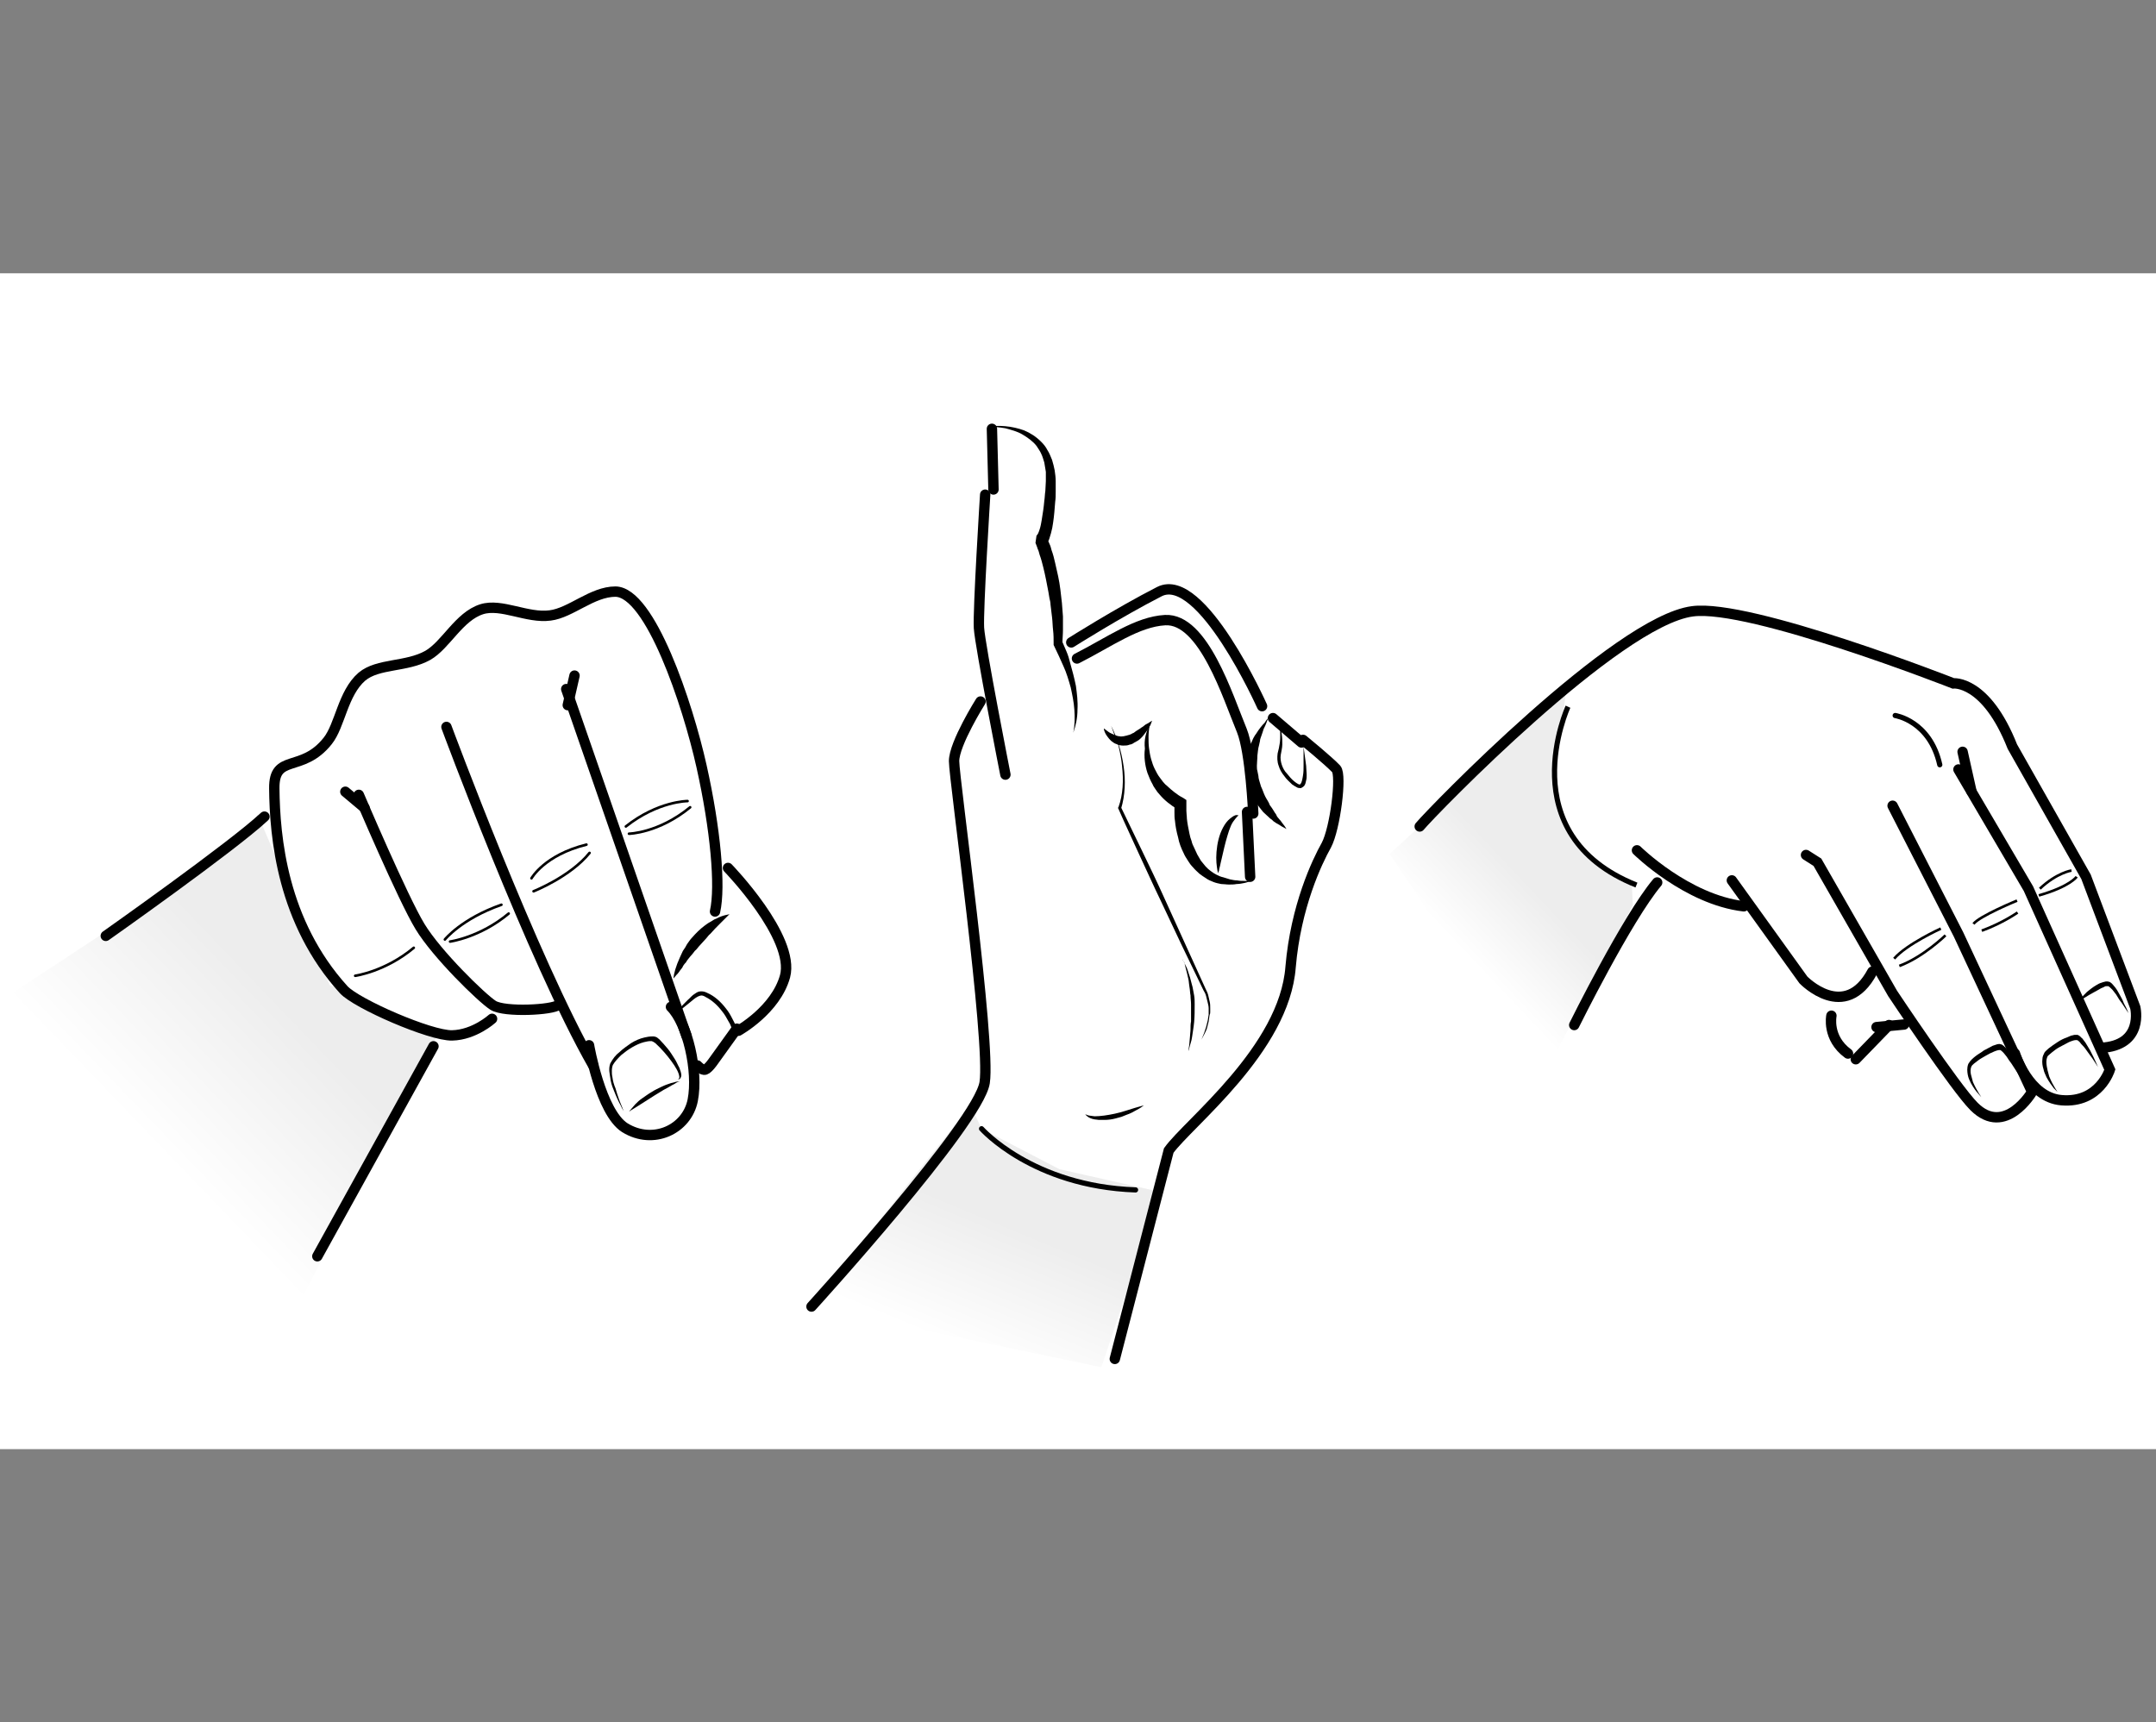 <?xml version="1.0" encoding="UTF-8"?>
<svg id="Lager_1" data-name="Lager 1" xmlns="http://www.w3.org/2000/svg" xmlns:xlink="http://www.w3.org/1999/xlink" viewBox="0 0 415.8 332.22">
  <rect x="0" y="0" width="415.8" height="332.22" fill="#808080" stroke="none"/>
  <defs>
    <style>
      .cls-1 {
        fill: url(#linear-gradient-2);
      }

      .cls-2 {
        fill: #fff;
      }

      .cls-3, .cls-4, .cls-5, .cls-6, .cls-7 {
        fill: none;
        stroke: #000;
      }

      .cls-3, .cls-5, .cls-6 {
        stroke-linecap: round;
      }

      .cls-4, .cls-5 {
        stroke-width: .5px;
      }

      .cls-6 {
        stroke-width: 2px;
      }

      .cls-8 {
        fill: url(#linear-gradient-3);
      }

      .cls-9 {
        fill: url(#linear-gradient);
      }
    </style>
    <linearGradient id="linear-gradient" x1="-1073.56" y1="-546.23" x2="-1037.2" y2="-553.02" gradientTransform="translate(210.27 -969.58) rotate(-54.42) scale(1 -1)" gradientUnits="userSpaceOnUse">
      <stop offset="0" stop-color="#fff"/>
      <stop offset="1" stop-color="#ededed"/>
    </linearGradient>
    <linearGradient id="linear-gradient-2" x1="183.76" y1="1222.19" x2="193.57" y2="1198.51" gradientTransform="translate(0 -962.66)" gradientUnits="userSpaceOnUse">
      <stop offset="0" stop-color="#fff"/>
      <stop offset="1" stop-color="#ededed"/>
    </linearGradient>
    <linearGradient id="linear-gradient-3" x1="472.46" y1="-297.55" x2="482.7" y2="-282.36" gradientTransform="translate(-111.95 -208.42) rotate(12.66) scale(1 -1)" gradientUnits="userSpaceOnUse">
      <stop offset="0" stop-color="#fff"/>
      <stop offset="1" stop-color="#ededed"/>
    </linearGradient>
  </defs>
  <rect class="cls-2" y="52.71" width="416" height="226.8"/>
  <g>
    <polygon class="cls-9" points="57.4 252.01 84.5 199.31 63.6 190.01 55.6 170.91 49.7 157.11 45.1 162.41 33.9 170.81 -.6 193.51 57.4 252.01"/>
    <path class="cls-6" d="m20.4,180.51s24.4-17.2,30.6-23"/>
    <path class="cls-6" d="m137.9,175.81c1.1-4.8.1-15.9-2.6-28-2.7-12.1-9.9-33.6-16.6-33.7-4.5,0-8.6,4.1-12.6,4.6-4.4.6-9.4-2.4-13.2-1.2-4.4,1.4-6.9,6.9-10.4,8.9-4.1,2.3-9.6,1.5-12.7,4.1-3.7,3.2-4.2,9.4-6.6,12.4-5,6.3-10.4,2.3-10.3,9.2.1,9.3,1.5,25.7,13.4,38.8,2.5,2.7,16.7,8.9,20.9,8.8,4.3-.1,7.7-3.2,7.7-3.2"/>
    <path class="cls-6" d="m69.2,153.31s8.5,20,11.8,25.4c3.2,5.3,11.9,13.8,14.1,15.2s11.6.9,12.6-.1"/>
    <path class="cls-6" d="m86.1,140.21s16.6,44.8,28.3,65.3"/>
    <path class="cls-6" d="m113.6,201.61s2.2,12.9,6.9,15.9c5.5,3.4,12,.3,13.1-5.3s-1-14.8-4.2-18"/>
    <line class="cls-6" x1="109.2" y1="132.91" x2="132.4" y2="199.81"/>
    <path d="m140.7,176.31s-.7.7-1.9,1.9c-.6.6-1.2,1.2-1.8,1.9-.4.3-.6.7-1,1.1s-.6.7-1,1.1c-.4.4-.6.8-1,1.1-.3.4-.6.8-.9,1.1-.3.4-.6.7-.8,1.1-.3.3-.6.7-.7,1-.2.3-.5.6-.6.8-.2.3-.4.5-.6.7-.3.4-.5.6-.5.6,0,0,0-.3.1-.8s.3-1.2.6-2c.2-.4.3-.8.5-1.2s.4-.9.6-1.3c.3-.4.6-.9.8-1.3.3-.4.6-.9,1-1.3.7-.8,1.5-1.6,2.3-2.2.4-.3.8-.6,1.2-.8.4-.2.7-.5,1.1-.6.7-.4,1.4-.6,1.8-.7.6-.1.8-.2.8-.2Z"/>
    <line class="cls-6" x1="83.6" y1="201.81" x2="61.2" y2="242.31"/>
    <path class="cls-6" d="m140.4,167.41s13,13.4,11,20.9c-1.8,6.5-9,10.5-9,10.5"/>
    <path class="cls-6" d="m142.1,198.41l-4.6,6.4s-.9,1.3-1.5,1.5-1.5-.8-1.5-.8"/>
    <path d="m136.4,204.71s.3-.3.7-.8c.5-.5,1.1-1.2,1.9-2,.4-.4.8-.9,1.2-1.4.2-.3.4-.5.6-.8s.4-.5.4-.8c0-.2-.1-.6-.2-.9-.1-.3-.3-.7-.5-1-.4-.7-.7-1.3-1.2-1.9-.9-1.2-2-2.2-3.2-2.8-.3-.2-.6-.3-.8-.3s-.5.1-.7.2c-.6.3-1,.7-1.5,1.1-1.8,1.5-3.1,2.4-3.1,2.4,0,0,.3-.3.7-.8s1.1-1.2,1.9-2c.5-.4.8-.9,1.5-1.3.3-.2.6-.4,1.1-.4s.8.1,1.2.3c1.4.6,2.6,1.7,3.6,3,.5.6.9,1.3,1.3,2.1.2.4.4.7.5,1.1.1.4.2.8.2,1.3-.1.5-.4.9-.6,1.2-.2.3-.5.6-.7.8-.5.5-.9.9-1.4,1.3-.8.8-1.7,1.3-2.2,1.7-.4.5-.7.7-.7.7Z"/>
    <path d="m130.3,208.41s.1,0,.3-.1.5-.3.4-.7c-.1-.8-.7-1.8-1.5-2.9-.8-1.1-1.9-2.4-3.1-3.5-.2-.1-.4-.3-.5-.3-.1-.1-.1,0-.2-.1h-.3c-.4,0-.7.1-1.2.2-.8.2-1.6.6-2.3,1-.7.4-1.5,1-2.1,1.5-.6.6-1.2,1.2-1.6,1.9-.1.2-.2.7-.2,1.1s0,.8.1,1.2c.1.8.3,1.5.6,2.2.4,1.4.8,2.5,1.1,3.2.3.8.5,1.2.5,1.2,0,0-.3-.4-.6-1.1-.4-.7-.9-1.8-1.4-3.1-.3-.7-.5-1.4-.6-2.2s-.4-1.7,0-2.8c.5-.9,1-1.6,1.8-2.2.6-.6,1.5-1.2,2.2-1.7.8-.5,1.7-.9,2.6-1.1.5-.1.9-.2,1.4-.2h.4c.1,0,.4.1.4.1.3.1.4.3.6.4.6.6,1.2,1.3,1.7,1.9.5.6.9,1.3,1.3,1.9.4.6.6,1.2.9,1.7.2.5.4,1.1.4,1.5,0,.2-.1.4-.2.6-.1.1-.3.2-.4.2-.4.2-.5.2-.5.2Z"/>
    <line class="cls-6" x1="110.8" y1="130.31" x2="109.5" y2="136.01"/>
    <path d="m121.3,214.41s.5-.6,1.2-1.4c.4-.4.8-.8,1.4-1.2s1.1-.8,1.8-1.2c.6-.4,1.3-.7,1.9-1,.6-.3,1.2-.5,1.8-.7.6-.1.9-.3,1.3-.3.3,0,.5-.1.5-.1,0,0-.2.1-.5.2-.3.1-.6.4-1.1.6-.5.3-1,.6-1.6.9-.6.4-1.2.7-1.8,1.1-1.2.8-2.4,1.5-3.3,2.1-1,.6-1.6,1-1.6,1Z"/>
    <path class="cls-5" d="m102.5,169.41s2.5-4.5,10.6-6.5"/>
    <path class="cls-5" d="m102.9,171.91s7.1-2.8,10.8-7.4"/>
    <path class="cls-5" d="m121.3,160.81s5.7-.1,11.8-5.1"/>
    <path class="cls-5" d="m132.6,154.51s-5.7,0-11.9,4.9"/>
    <path class="cls-5" d="m86.8,181.61s5.8-.8,11.3-5.4"/>
    <path class="cls-5" d="m68.5,188.21s5.8-.8,11.3-5.4"/>
    <path class="cls-5" d="m85.8,181.21s3.2-4,10.9-6.7"/>
    <line class="cls-6" x1="66.6" y1="152.71" x2="70.3" y2="155.81"/>
  </g>
  <g>
    <polygon class="cls-1" points="212.4 263.71 223.8 229.91 204.3 225.51 189.3 217.71 187.2 213.21 175.8 227.51 156.5 252.01 212.4 263.71"/>
    <path class="cls-3" d="m189.3,217.71s9.8,11.1,29.7,11.8"/>
    <path class="cls-6" d="m251.3,142.71s5,4.1,6.4,5.6c1.1,1.2-.2,11.5-1.9,14.7-1.8,3.2-5.9,11.8-6.9,23.5-1.2,15.9-19.7,30.1-23.5,35.4l-10.4,40.2"/>
    <path class="cls-6" d="m156.5,252.01s32.2-35.4,33.4-43.2-5.9-58.6-5.9-62,5.1-11.5,5.1-11.5"/>
    <path class="cls-6" d="m193.9,149.41s-4.9-24.9-5.1-28.3c-.2-3.4,1.2-25.7,1.2-25.7"/>
    <line class="cls-6" x1="191.6" y1="94.41" x2="191.3" y2="82.71"/>
    <line class="cls-6" x1="241.1" y1="169.11" x2="240.5" y2="156.61"/>
    <path d="m190.3,82.31c1.2-.2,2.4-.2,3.6-.1,1.2.1,2.5.4,3.6.8,1.2.5,2.3,1.2,3.3,2.2.5.5.9,1,1.2,1.6.4.6.6,1.2.9,1.9.2.7.4,1.4.5,2,.1.7.2,1.4.2,2.1v2c0,.7,0,1.3-.1,2-.1,1.3-.2,2.7-.4,4-.1.7-.2,1.3-.4,2-.1.3-.2.7-.3,1-.1.2-.1.4-.2.5l-.2.4c-.1.1-.1.2-.3.4l.2-1.4c.2.4.3.8.5,1.2s.3.8.4,1.2c.3.8.5,1.6.7,2.5.4,1.7.8,3.4,1,5.1.1.9.2,1.7.3,2.6.1.9.1,1.7.2,2.6v2.6c0,.9-.1,1.7-.1,2.6l-.1-.5c.3.7.6,1.4.9,2.1.3.7.5,1.4.7,2.2.4,1.4.8,2.9,1.1,4.4.2,1.5.4,3,.3,4.6,0,1.5-.3,3-.8,4.4.3-1.5.3-3,.2-4.4-.1-1.5-.4-2.9-.7-4.3-.4-1.4-.8-2.8-1.4-4.1-.3-.7-.6-1.3-.9-2-.3-.6-.6-1.3-.9-1.9l-.1-.2v-.3c0-.8,0-1.7-.1-2.5s-.1-1.7-.2-2.5c-.1-.8-.2-1.6-.3-2.5,0-.4-.1-.8-.2-1.2-.1-.4-.1-.8-.2-1.2-.3-1.6-.6-3.2-1-4.8-.2-.8-.4-1.6-.7-2.4-.1-.4-.2-.8-.4-1.2-.1-.4-.3-.8-.4-1.1l.2-1.4c-.1.1,0,0,0,0l.1-.1c.1-.1.1-.2.2-.3.1-.2.2-.5.3-.8.2-.6.3-1.2.4-1.8.2-1.2.4-2.5.5-3.7.1-.6.1-1.3.2-1.9,0-.6.1-1.3.1-1.9v-1.8c-.1-.6-.2-1.2-.3-1.8-.2-.6-.3-1.1-.6-1.7-.2-.5-.6-1-.9-1.5-.7-.9-1.7-1.6-2.7-2.2s-2.2-.9-3.3-1.2c-1.1-.2-2.3-.3-3.6-.3Z"/>
    <path class="cls-6" d="m207.7,127.01c6.3-3.2,11.6-7.1,17-7.4,7.4-.4,12.1,14.8,14.8,21.3,1.7,4.2,2.2,16,2.2,16"/>
    <path class="cls-6" d="m206.6,123.91s9-5.7,17-9.8c8.1-4.1,19.8,22.1,19.8,22.1"/>
    <path d="m212.9,140.51s.2.1.4.3c.3.2.6.5,1.1.7.2.1.5.2.7.3.3.1.5.2.8.2.3.1.5,0,.8,0,.3-.1.6-.1.8-.2l.4-.1c.1-.1.3-.1.4-.2.1-.1.3-.1.4-.2.1-.1.3-.2.4-.3.3-.2.5-.3.8-.5.2-.2.5-.3.7-.5s.4-.3.6-.4c.2-.1.4-.2.5-.3.3-.2.5-.3.5-.3,0,0-.1.2-.2.5-.1.2-.1.4-.3.6-.1.2-.2.5-.4.7-.2.3-.4.5-.6.8-.2.3-.5.6-.7.8-.3.3-.6.5-1,.7-.2.1-.4.2-.5.3-.2.1-.4.2-.6.2-.4.2-.9.2-1.3.2s-.9-.1-1.3-.3c-.4-.1-.7-.4-1-.6-.3-.3-.5-.5-.7-.8-.4-.5-.6-1-.7-1.4,0,0,0-.2,0-.2Z"/>
    <path d="m221.7,139.91c-.1.7-.2,1.5-.2,2.2s0,1.5.1,2.2.2,1.4.4,2.1.4,1.3.7,1.9.6,1.2,1,1.7c.2.3.4.5.6.8.2.2.4.5.7.7.5.5,1,.9,1.5,1.3s1.1.8,1.7,1.1l.6.4v2.1c0,.5.1,1,.1,1.5.1,1,.3,1.9.5,2.9.1.5.2.9.4,1.4.1.5.3.9.5,1.3s.4.9.6,1.3c.2.4.5.8.7,1.2.3.4.6.7.9,1.1l.5.5.5.4c.4.3.7.5,1.1.7.4.2.8.4,1.3.5.4.1.9.3,1.3.4.5.1.9.2,1.4.2.5.1.9.1,1.4.1h1.4c-.5.1-.9.3-1.4.4s-1,.2-1.5.2c-.5.1-1,.1-1.5.1s-1-.1-1.5-.1c-.5-.1-1-.2-1.5-.4-.5-.2-1-.4-1.4-.7-.5-.3-.9-.6-1.3-.9-.4-.4-.8-.7-1.2-1.2-.4-.4-.7-.8-1-1.3s-.6-.9-.8-1.4c-.5-1-.9-2-1.1-3.1-.3-1.1-.5-2.1-.6-3.2-.1-.5-.1-1.1-.1-1.6v-1.7l.6,1.1c-1.3-.8-2.5-1.7-3.5-2.9-.3-.3-.5-.6-.7-.9s-.5-.7-.6-1c-.4-.7-.7-1.4-1-2.2-.5-1.5-.7-3.2-.5-4.7-.2-1.7.2-3.2.9-4.5Z"/>
    <path d="m214.3,140.01c1.2,2.4,2,5,2.4,7.8.4,2.7.3,5.6-.5,8.2v-.3c1.4,2.9,2.8,5.8,4.2,8.7,1.4,2.9,2.8,5.8,4.1,8.7l4,8.8,4,8.8h0c.2.4.4.8.5,1.2s.2.8.3,1.3c.1.4.1.9.1,1.3v.6c0,.2,0,.4-.1.6-.1.4-.1.8-.2,1.3-.1.4-.2.8-.3,1.2s-.3.8-.5,1.2l-.6,1.1.5-1.2c.1-.4.3-.8.4-1.2.1-.4.2-.8.3-1.2s.1-.8.2-1.2v-1.2c0-.4-.1-.8-.2-1.2-.1-.4-.2-.8-.3-1.2s-.3-.8-.5-1.1h0l-4.2-8.7-4.1-8.7c-1.4-2.9-2.7-5.8-4.1-8.8-1.3-2.9-2.7-5.8-4-8.8l-.1-.2.1-.1c.9-2.5,1-5.2.7-7.9-.1-1.3-.4-2.7-.7-4-.5-1.2-.9-2.5-1.4-3.8Z"/>
    <line class="cls-6" x1="251" y1="143.21" x2="245.5" y2="138.51"/>
    <path d="m244.6,138.51s-.2.4-.4,1c-.1.3-.3.7-.5,1.1-.1.4-.3.9-.5,1.5-.1.3-.2.5-.2.8-.1.3-.1.6-.2.9-.2.6-.2,1.3-.3,1.9,0,.7-.1,1.4-.1,2,0,.3,0,.7.1,1l.2,1c0,.3.1.7.2,1,.1.3.2.7.3,1,.3.6.5,1.3.8,1.9s.7,1.1.9,1.7c.4.5.7,1,1,1.5.2.2.3.5.4.7.2.2.3.4.5.6.3.3.5.7.7.9.4.5.6.9.6.9,0,0-.3-.2-.9-.5-.3-.2-.6-.4-1-.6-.2-.1-.4-.3-.6-.4-.2-.2-.4-.4-.6-.5-.4-.4-.9-.8-1.4-1.3-.4-.5-.9-1.1-1.3-1.7-.4-.7-.8-1.4-1.1-2.1-.1-.4-.3-.8-.4-1.2-.1-.4-.3-.8-.3-1.2l-.2-1.3c-.1-.4,0-.8,0-1.3,0-.8.2-1.6.3-2.4.1-.4.2-.7.3-1.1s.2-.7.4-1c.1-.3.3-.6.4-.9.2-.3.3-.6.5-.8.3-.5.6-.9.9-1.3.3-.4.6-.7.8-.9.4-.7.7-.9.7-.9Z"/>
    <path d="m246,138.21s.1.1.2.2c.1.1.2.4.3.7.3.6.6,1.5.7,2.6.1.6.1,1.2.1,1.9,0,.6-.2,1.4-.3,2s0,1.3.2,1.9.5,1.2,1,1.7c.4.5.9,1.1,1.4,1.5s1.1.8,1.2.5c.3-.3.4-1.1.5-1.7s.1-1.2.1-1.8v-3.7s.2,1.5.5,3.7c0,.6.1,1.2.1,1.8,0,.3,0,.7-.1,1-.1.4-.1.7-.4,1.1-.2.2-.4.3-.6.4-.2,0-.5,0-.7-.1-.4-.2-.7-.4-1-.6-.5-.5-1.1-1-1.5-1.6-.5-.6-.9-1.3-1.1-2-.3-.8-.3-1.6-.2-2.4.2-.7.3-1.3.4-1.9.1-.6.1-1.2.1-1.7,0-1.1-.1-2-.3-2.6-.4-.5-.5-.9-.6-.9Z"/>
    <path d="m238.9,157.31c-.1,0,0,0,0,0-.1,0-.2.1-.3.2-.2.2-.5.6-.8,1-.6.9-1,2.4-1.4,3.8-.4,1.5-.7,3-1,4.2-.1.6-.3,1.1-.3,1.4-.1.3-.2.5-.2.5,0,0-.2-.8-.3-2s0-2.9.4-4.5,1.2-3.2,2.2-4c.5-.4.9-.7,1.3-.7.1,0,.2,0,.4.1q0-.1,0,0h0Z"/>
    <path d="m209.3,214.91s.2.1.5.2c.3.1.7.1,1.3.2,1.1,0,2.5-.2,3.9-.5s2.8-.8,3.8-1.1,1.8-.5,1.8-.5c0,0-.6.5-1.6,1-.5.3-1.1.6-1.7.8-.3.1-.7.3-1,.4-.4.1-.7.2-1.1.3-.7.2-1.5.3-2.2.3h-1c-.3,0-.6-.1-.9-.1-.6-.1-1-.3-1.3-.5-.4-.3-.5-.5-.5-.5Z"/>
    <path d="m228,185.01s.2.2.4.7c.2.4.6,1.1.8,1.9.1.4.3.8.4,1.3.1.5.3,1,.4,1.5.1.5.2,1.1.3,1.6.1.6.1,1.1.1,1.7,0,1.2,0,2.3-.1,3.4-.1,1.1-.3,2.1-.4,2.9-.1.8-.4,1.5-.5,2s-.2.7-.2.7c0,0,0-.3.1-.8s.1-1.2.2-2c0-.4.1-.9.1-1.4s0-1,.1-1.5v-3.3c0-.6-.1-1.1-.1-1.7-.1-.5-.1-1.1-.2-1.6-.1-.5-.1-1-.2-1.5-.1-.5-.2-.9-.3-1.3-.2-.8-.4-1.5-.5-2-.3-.4-.4-.6-.4-.6Z"/>
  </g>
  <g>
    <g id="Färg">
      <polygon class="cls-8" points="297.3 208.41 314.9 174.61 314.7 170.51 309 167.51 303 161.81 299.6 152.41 302 133.51 268 164.71 297.3 208.41"/>
    </g>
    <path d="m404.6,205.81s-.2-.3-.5-.8-.8-1.2-1.4-2c-.3-.4-.6-.9-1-1.3-.2-.2-.4-.4-.6-.7-.2-.2-.4-.4-.6-.4-.1,0-.4,0-.7.1-.3.1-.6.2-.8.3-.6.3-1.1.6-1.7.9-.6.3-1.1.7-1.6,1.1-.2.2-.5.4-.7.6-.2.2-.2.4-.3.7-.1.6,0,1.2.1,1.7.1.6.3,1.1.4,1.6.4,1,.8,1.7,1.1,2.2.3.5.5.8.5.8,0,0-.1-.1-.2-.2-.1-.1-.3-.3-.5-.5-.4-.5-.9-1.2-1.4-2.1-.2-.5-.5-1-.6-1.6-.2-.6-.3-1.3-.2-2,0-.4.2-.8.4-1.2.2-.3.5-.5.8-.8.5-.4,1.1-.8,1.7-1.2s1.2-.7,1.8-.9c.3-.1.6-.3,1-.4.2,0,.3-.1.5-.1h.6c.5.2.6.5.9.7.2.3.4.5.6.8.3.5.6,1,.9,1.5,1,1.9,1.5,3.2,1.5,3.2Z"/>
    <path d="m389.7,207.91s-.2-.3-.5-.8-.8-1.2-1.3-2c-.3-.4-.6-.8-.9-1.3-.3-.4-.7-.9-1.1-1.2-.2-.2-.8,0-1.3.2s-1.1.5-1.6.8-1.1.6-1.6,1-1,.7-1.2,1.1c-.2.4-.2,1-.1,1.5s.3,1,.4,1.5c.4.9.8,1.6,1.1,2.1.3.5.5.8.5.8,0,0-.2-.2-.6-.7-.4-.4-.9-1.1-1.4-2-.2-.4-.5-1-.6-1.6s-.2-1.3.1-2.1c.4-.7.9-1.1,1.4-1.5s1.1-.7,1.6-1.1c.6-.3,1.1-.6,1.7-.9.3-.1.6-.2.9-.3.2,0,.4-.1.6,0,.2,0,.5.2.6.3.6.5.9,1,1.2,1.5.3.5.6,1,.8,1.4.8,2,1.3,3.3,1.3,3.3Z"/>
    <path d="m410.5,195.41s-.5-.7-1.2-1.8c-.4-.5-.8-1.1-1.2-1.8-.2-.3-.5-.6-.7-.9-.3-.3-.6-.6-.8-.7h-.4c-.2,0-.3.1-.5.2-.3.1-.7.3-1,.5-.7.4-1.3.7-1.8,1s-1,.6-1.3.8-.5.3-.5.3c0,0,.1-.2.3-.5.2-.3.6-.7,1.1-1.2.5-.4,1.1-.9,1.8-1.3.3-.2.7-.4,1.1-.5.2-.1.4-.1.7-.2h.4c.1,0,.3.1.4.1.5.3.7.7,1,1,.3.4.5.7.7,1.1.4.7.8,1.4,1,2,.6,1.1.9,1.9.9,1.9Z"/>
    <path class="cls-6" d="m273.8,159.41c2.4-2.9,38-39.6,52.6-41.5,11.1-1.5,50.3,13.9,50.3,13.9,0,0,6.3-.7,11.4,12.2l14.2,25.1,9.5,25.2s1.8,7.4-6.7,7.8"/>
    <path class="cls-6" d="m303.6,197.71s10.2-20.6,16-27.5"/>
    <path class="cls-6" d="m315.7,164.01s9.6,9.5,20.6,10.8"/>
    <path class="cls-6" d="m377.7,148.41l13.5,23,15.7,34.9s-2,6.5-9.3,5.9c-6.4-.5-9-9-9-9"/>
    <line class="cls-6" x1="378.5" y1="145.01" x2="380.2" y2="152.61"/>
    <path class="cls-6" d="m365,155.41l12.7,24.8,14.2,30.4s-5.2,8.8-11.2,2.8c-3.6-3.6-15.7-21.8-15.7-21.8l-14.5-25.3-2.2-1.4"/>
    <path class="cls-6" d="m334,169.81l13.8,19.2s8,8.3,13.3-1.6"/>
    <path class="cls-6" d="m353.2,195.91s-.9,4.3,3.2,7.3"/>
    <line class="cls-6" x1="357.9" y1="204.31" x2="364.3" y2="197.71"/>
    <line class="cls-6" x1="361.9" y1="198.11" x2="367.2" y2="197.61"/>
    <path class="cls-7" d="m302.4,136.31s-11.3,24.6,13.2,34.4"/>
    <path class="cls-3" d="m365.5,138.01s6.7,1,8.6,9.5"/>
    <path class="cls-4" d="m389,173.71s-7.3,3-8.4,4.5"/>
    <path class="cls-4" d="m389.1,176.01s-2.8,2-6.9,3.5"/>
    <path class="cls-4" d="m375.2,180.41s-4.3,4.2-8.9,5.9"/>
    <path class="cls-4" d="m374.3,179.11s-6.6,3-9,5.8"/>
    <path class="cls-4" d="m399.5,167.91s-2.8.4-6.1,3.5"/>
    <path class="cls-4" d="m400.5,169.11s-1.3,1.9-7.3,3.6"/>
  </g>
</svg>